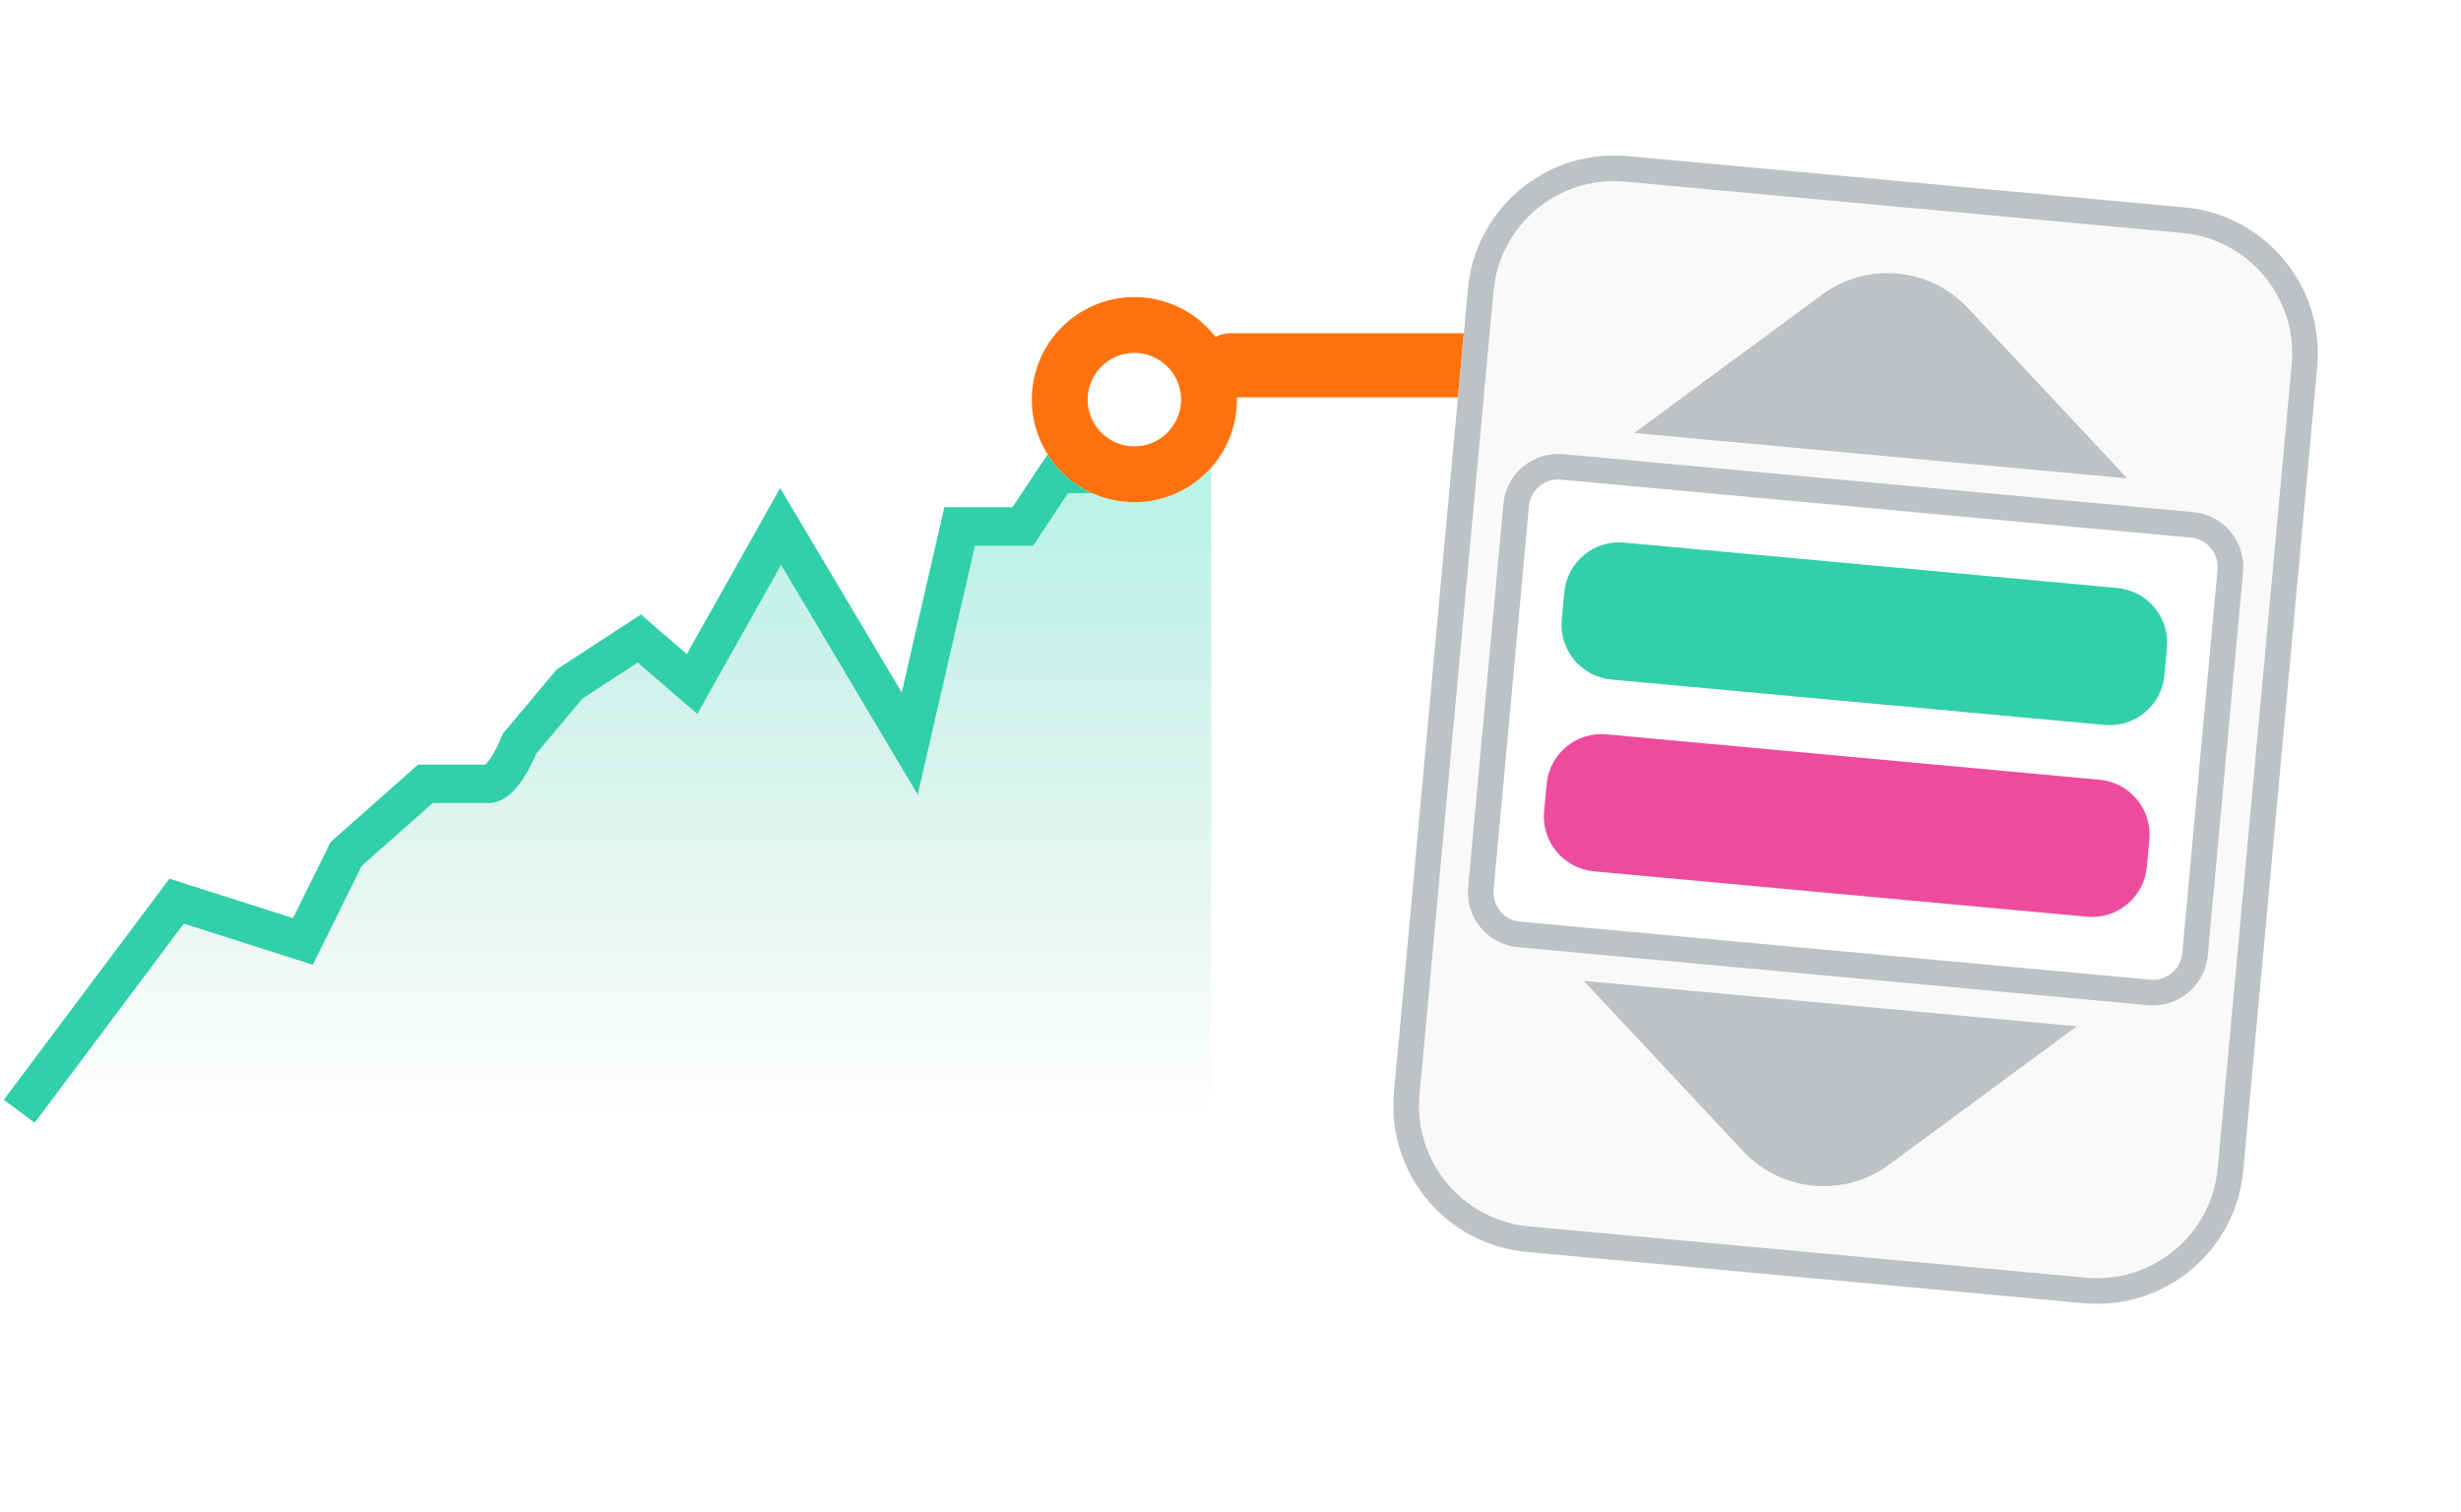 <svg xmlns="http://www.w3.org/2000/svg" width="192" height="118" fill="none" viewBox="0 0 192 118"><path fill="url(#paint0_linear_1286_30581)" d="M13.777 70.307L1.5 86.701H94.5V27L91.559 30.142L85.678 36.973H82.517L79.796 41.071H76.856H74.871L70.974 58.012L60.902 41.071L53.992 53.367L49.875 49.815L44.434 53.367L40.538 58.012C40.121 59.059 39.053 61.154 38.112 61.154H35.612H33.186L27.011 66.618L23.629 73.449L13.777 70.307Z"/><path stroke="#31D0AA" stroke-width="3" d="M1.5 86.701L13.777 70.307L23.629 73.449L27.011 66.618L33.186 61.154H35.612C36.053 61.154 37.171 61.154 38.112 61.154C39.053 61.154 40.121 59.059 40.538 58.012L44.434 53.367L49.875 49.815L53.992 53.367L60.902 41.071L70.974 58.012L74.871 41.071H76.856H79.796L82.517 36.973H85.678L91.559 30.142L94.5 27"/><g filter="url(#filter0_dd_1286_30581)"><ellipse cx="88.5" cy="29" fill="#fff" rx="8" ry="8"/><path stroke="#FF720D" stroke-width="4.356" d="M94.322 29C94.322 32.215 91.715 34.822 88.5 34.822C85.285 34.822 82.678 32.215 82.678 29C82.678 25.785 85.285 23.178 88.5 23.178C91.715 23.178 94.322 25.785 94.322 29Z"/></g><line x1="96" x2="115" y1="28.5" y2="28.5" stroke="#FF720D" stroke-linecap="round" stroke-width="5"/><path fill="#FAF9FA" d="M180.783 28.63C181.362 22.334 176.729 16.761 170.433 16.181L126.975 12.18C120.679 11.601 115.106 16.234 114.526 22.53L108.754 85.224C108.175 91.52 112.808 97.093 119.104 97.672L162.562 101.674C168.858 102.253 174.431 97.62 175.011 91.324L180.783 28.63Z"/><path fill="#BDC2C4" fill-rule="evenodd" d="M126.791 14.172L170.25 18.173C175.445 18.651 179.269 23.251 178.791 28.447L173.019 91.141C172.541 96.336 167.941 100.16 162.745 99.682L119.287 95.681C114.091 95.203 110.267 90.603 110.746 85.407L116.518 22.713C116.996 17.518 121.596 13.694 126.791 14.172ZM170.433 16.181C176.729 16.761 181.362 22.334 180.783 28.63L175.011 91.324C174.431 97.62 168.858 102.253 162.562 101.674L119.104 97.672C112.808 97.093 108.175 91.52 108.754 85.224L114.526 22.53C115.106 16.234 120.679 11.601 126.975 12.18L170.433 16.181Z" clip-rule="evenodd"/><path fill="#fff" d="M175 44.622C175.217 42.261 173.479 40.172 171.118 39.954L121.961 35.428C119.6 35.211 117.51 36.949 117.292 39.309L114.538 69.232C114.32 71.592 116.058 73.682 118.419 73.9L167.577 78.425C169.937 78.643 172.027 76.905 172.245 74.544L175 44.622Z"/><path fill="#BDC2C4" fill-rule="evenodd" d="M121.777 37.42L170.935 41.946C172.196 42.062 173.124 43.178 173.008 44.439L170.253 74.361C170.137 75.622 169.021 76.55 167.76 76.434L118.602 71.908C117.341 71.792 116.413 70.676 116.529 69.415L119.284 39.493C119.4 38.232 120.516 37.304 121.777 37.42ZM171.118 39.954C173.479 40.172 175.217 42.261 175 44.622L172.245 74.544C172.027 76.905 169.937 78.643 167.577 78.425L118.419 73.9C116.058 73.682 114.32 71.592 114.538 69.232L117.292 39.309C117.51 36.949 119.6 35.211 121.961 35.428L171.118 39.954Z" clip-rule="evenodd"/><path fill="#ED4B9E" d="M167.685 65.503C167.902 63.142 166.164 61.052 163.804 60.835L125.332 57.293C122.971 57.076 120.881 58.813 120.664 61.174L120.467 63.311C120.25 65.672 121.987 67.762 124.348 67.98L162.82 71.522C165.18 71.739 167.27 70.001 167.488 67.64L167.685 65.503Z"/><path fill="#31D0AA" d="M169.062 50.542C169.279 48.181 167.542 46.091 165.181 45.874L126.71 42.332C124.349 42.115 122.259 43.852 122.041 46.213L121.845 48.35C121.627 50.711 123.365 52.801 125.726 53.019L164.197 56.56C166.558 56.778 168.648 55.04 168.865 52.679L169.062 50.542Z"/><path fill="#BDC2C4" d="M165.968 37.324L153.522 24.027C150.548 20.849 145.666 20.4 142.162 22.981L127.497 33.782L165.968 37.324Z"/><path fill="#BDC2C4" d="M162.033 80.071L147.367 90.872C143.863 93.453 138.982 93.004 136.008 89.826L123.561 76.529L162.033 80.071Z"/><defs><filter id="filter0_dd_1286_30581" width="20.356" height="21.445" x="78.322" y="19.911" color-interpolation-filters="sRGB" filterUnits="userSpaceOnUse"><feFlood flood-opacity="0" result="BackgroundImageFix"/><feColorMatrix in="SourceAlpha" result="hardAlpha" type="matrix" values="0 0 0 0 0 0 0 0 0 0 0 0 0 0 0 0 0 0 127 0"/><feMorphology in="SourceAlpha" operator="erode" radius="4.356" result="effect1_dropShadow_1286_30581"/><feOffset dy="2.178"/><feGaussianBlur stdDeviation="3.267"/><feColorMatrix type="matrix" values="0 0 0 0 0.055 0 0 0 0 0.055 0 0 0 0 0.173 0 0 0 0.1 0"/><feBlend in2="BackgroundImageFix" mode="normal" result="effect1_dropShadow_1286_30581"/><feColorMatrix in="SourceAlpha" result="hardAlpha" type="matrix" values="0 0 0 0 0 0 0 0 0 0 0 0 0 0 0 0 0 0 127 0"/><feOffset/><feGaussianBlur stdDeviation=".544"/><feColorMatrix type="matrix" values="0 0 0 0 0 0 0 0 0 0 0 0 0 0 0 0 0 0 0.2 0"/><feBlend in2="effect1_dropShadow_1286_30581" mode="normal" result="effect2_dropShadow_1286_30581"/><feBlend in="SourceGraphic" in2="effect2_dropShadow_1286_30581" mode="normal" result="shape"/></filter><linearGradient id="paint0_linear_1286_30581" x1="48" x2="48" y1="27" y2="86.701" gradientUnits="userSpaceOnUse"><stop stop-color="#00E7B0" stop-opacity=".34"/><stop offset="1" stop-color="#0C8B6C" stop-opacity="0"/></linearGradient></defs></svg>